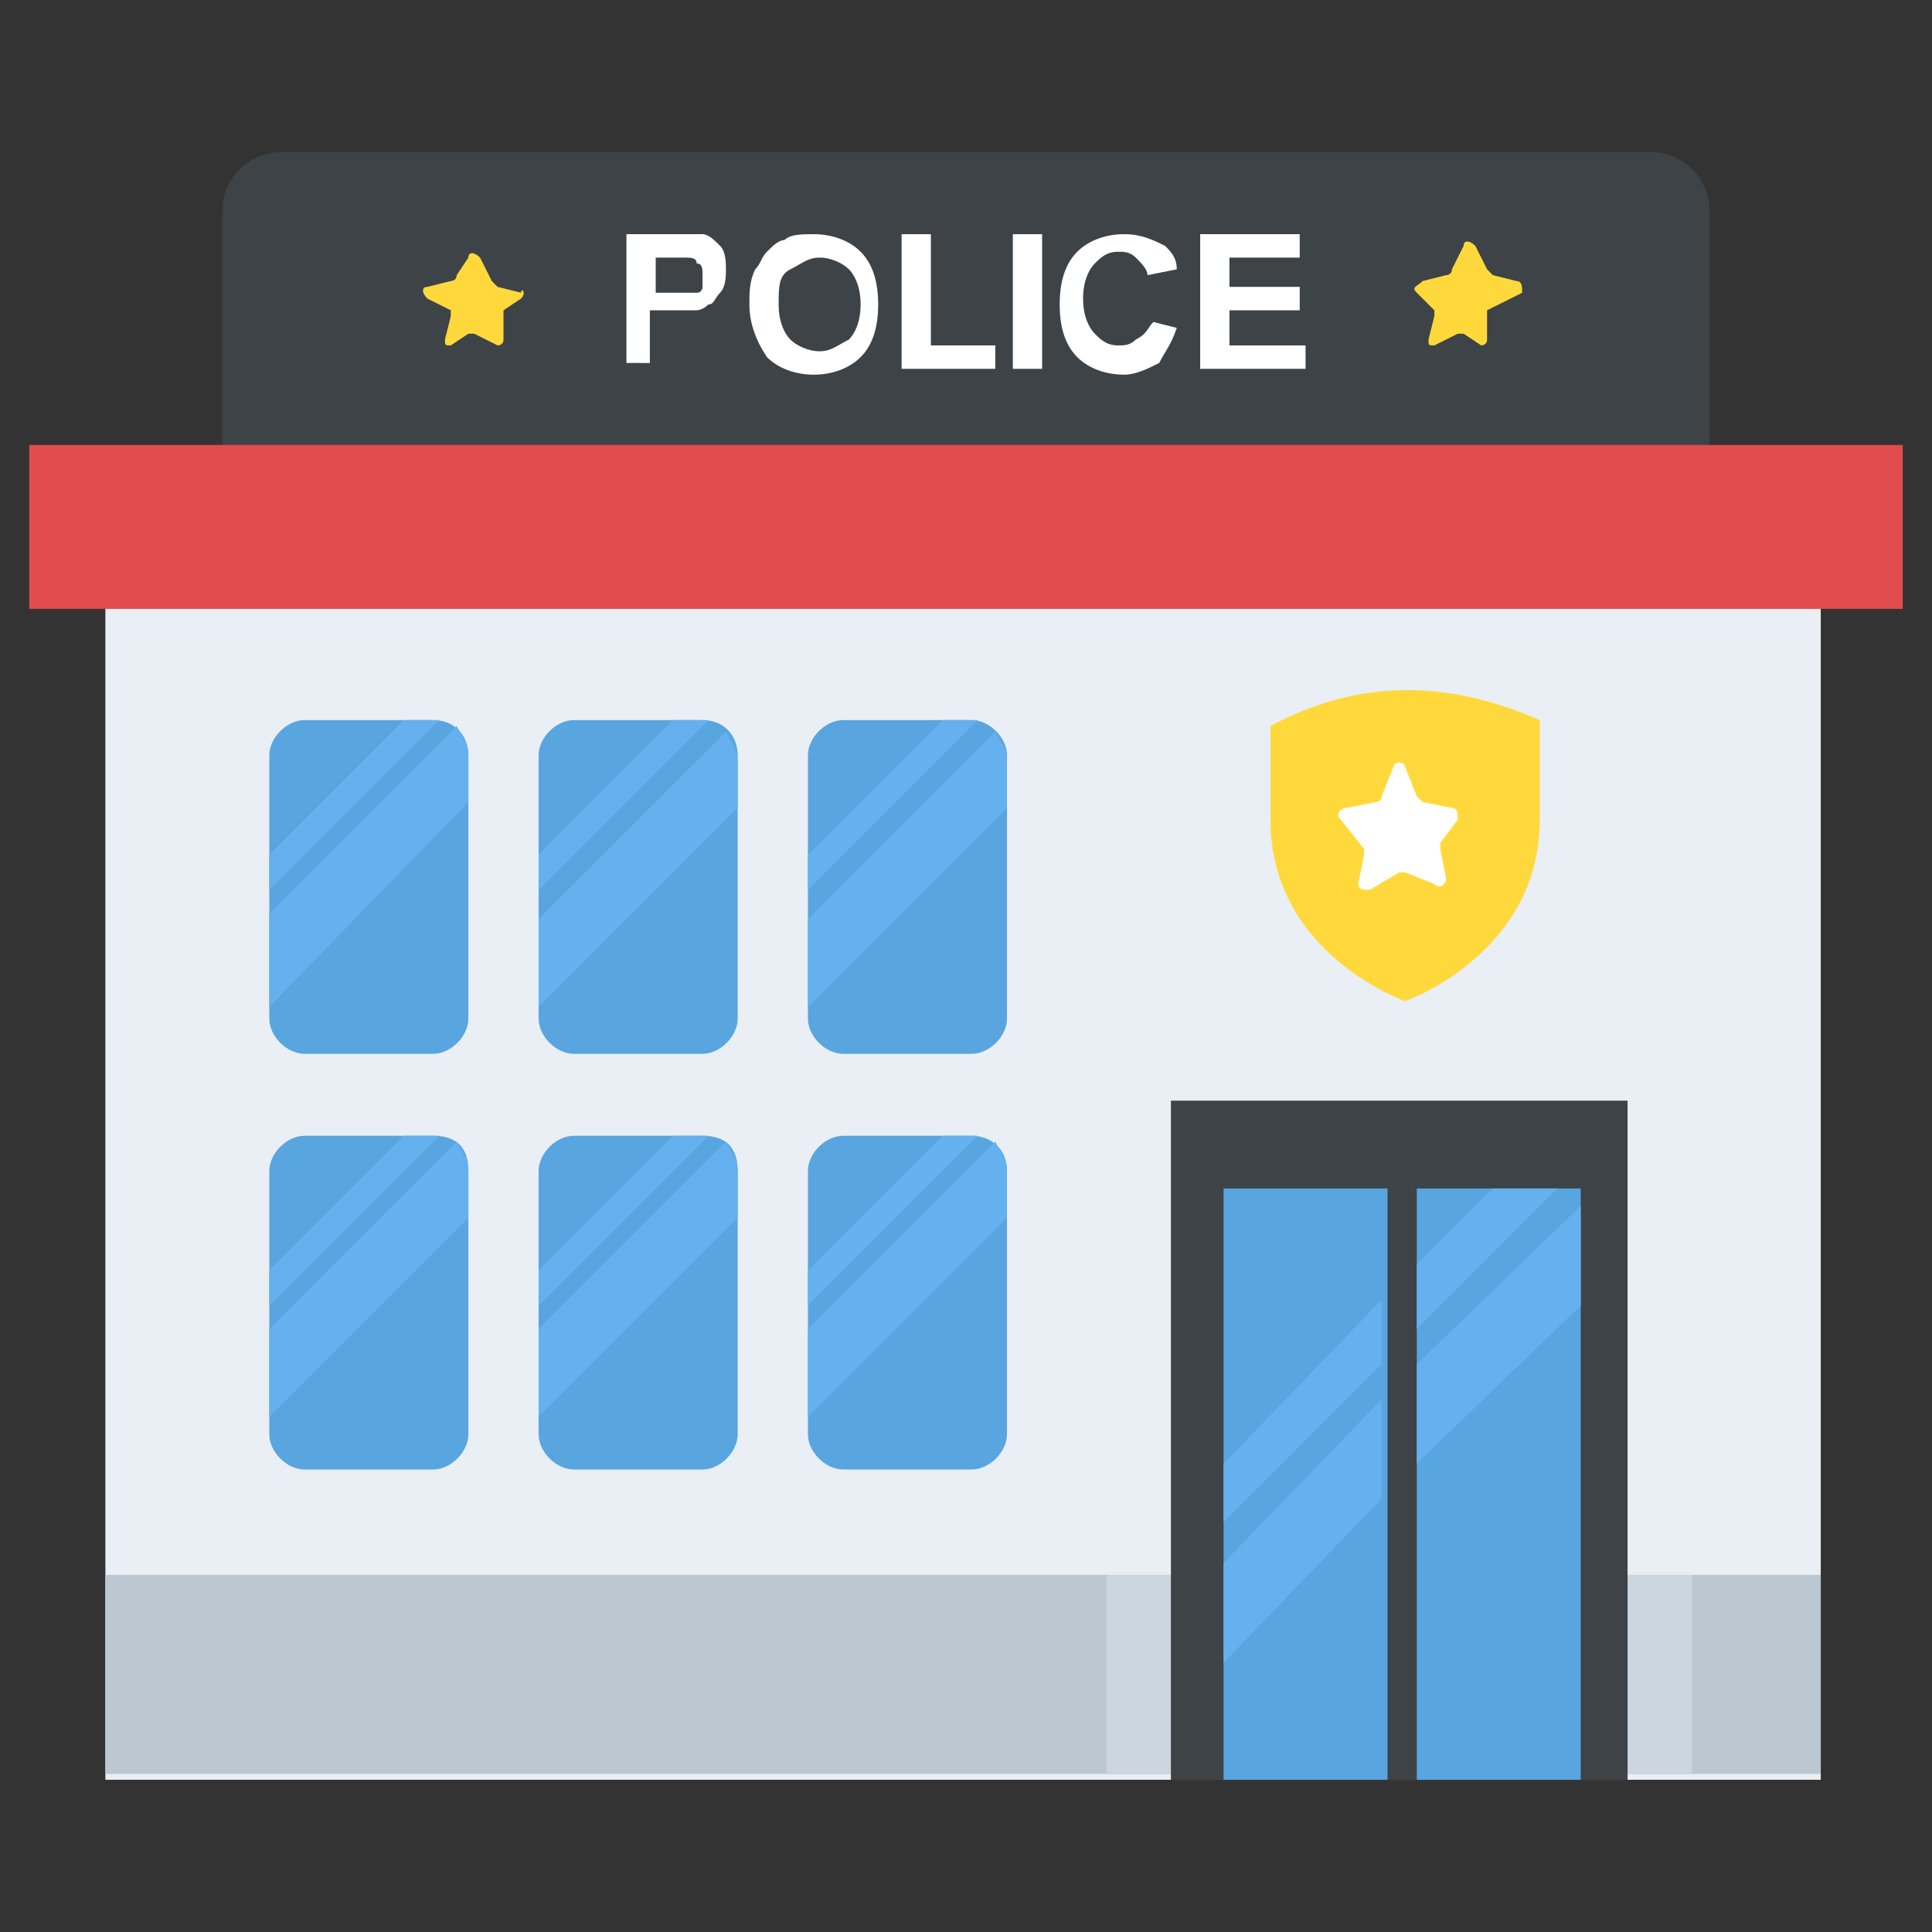 <?xml version="1.0" encoding="utf-8"?>
<!-- Generator: Adobe Illustrator 21.1.0, SVG Export Plug-In . SVG Version: 6.00 Build 0)  -->
<svg version="1.1" id="Layer_1" xmlns="http://www.w3.org/2000/svg" xmlns:xlink="http://www.w3.org/1999/xlink" x="0px" y="0px"
	 viewBox="0 0 33 33" style="enable-background:new 0 0 33 33;" xml:space="preserve">
<rect x="0" y="0" width="33" height="33" fill="#333333" stroke="none"/>
<style type="text/css">
	.st0{fill:#DAE5EF;}
	.st1{fill:#CBD6E0;}
	.st2{fill:#D03F3F;}
	.st3{fill:#BF3333;}
	.st4{fill:#E24B4B;}
	.st5{fill:#6D4135;}
	.st6{fill:#5B331D;}
	.st7{fill:#3E4347;}
	.st8{fill:#4E99D2;}
	.st9{fill:#65B1EF;}
	.st10{fill:#FFDC97;}
	.st11{fill:#FFCD7D;}
	.st12{fill:#FFE9AB;}
	.st13{fill:#31373A;}
	.st14{fill:#8CC63E;}
	.st15{fill:#FFD93B;}
	.st16{fill:#F4C534;}
	.st17{fill:#59A5E0;}
	.st18{fill:#DEE4E9;}
	.st19{fill:#D3D9DD;}
	.st20{fill:#FFFFFF;}
	.st21{fill:#2AB4CD;}
	.st22{fill:#1DA9BF;}
	.st23{fill:#E9EFF4;}
	.st24{fill:#7FB239;}
	.st25{fill:#719D34;}
	.st26{opacity:0.5;}
	.st27{fill:#BBC7D1;}
	.st28{fill:#E84D88;}
	.st29{fill:#D23F77;}
	.st30{fill:#633B2A;}
	.st31{fill:#E9B02C;}
	.st32{fill:#38C0DC;}
	.st33{fill:#45CBEA;}
	.st34{fill:#5A5F63;}
	.st35{fill:#E18823;}
	.st36{fill:#CF7519;}
	.st37{fill:#428DC3;}
	.st38{fill:#8D9BA3;}
	.st39{fill:#7B8B92;}
	.st40{fill:#ACB9C1;}
	.st41{fill:#846144;}
	.st42{fill:#7A5B44;}
	.st43{fill:#6B503B;}
	.st44{fill:#F29A2E;}
	.st45{fill:#728389;}
	.st46{fill:#FFD68D;}
	.st47{fill:#8F6D52;}
	.st48{fill:#84939A;}
	.st49{opacity:0.1;}
	.st50{fill:#89664C;}
	.st51{opacity:0.15;}
	.st52{fill:#DE9C25;}
	.st53{fill:#2AB4CD;stroke:#FFFFFF;stroke-width:0.5;stroke-linecap:round;stroke-linejoin:round;stroke-miterlimit:10;}
	.st54{fill:#FC97B2;}
	.st55{fill:#E88EA7;}
	.st56{opacity:0.2;}
	.st57{fill:#BB3166;}
	.st58{opacity:0.35;}
	.st59{opacity:0.6;}
	.st60{fill:#F9D087;}
	.st61{fill:#A5856D;}
	.st62{fill:#5C4533;}
	.st63{fill:#9A795F;}
	.st64{fill:#512A1B;}
	.st65{fill:#492418;}
	.st66{fill:#BE630E;}
	.st67{fill:none;}
	.st68{opacity:0.5;fill:#E18823;}
	.st69{opacity:0.1;fill:#FFFFFF;}
	.st70{fill:#FCCB7C;}
	.st71{opacity:0.15;fill:#FFFFFF;}
	.st72{opacity:0.2;fill:#FFFFFF;}
	.st73{opacity:0.5;fill:#CBD6E0;}
</style>
<g>
	<g>
		<g>
			<rect x="1.8" y="9.6" class="st23" width="29.3" height="20.8"/>
		</g>
		<g>
			<rect x="1.8" y="26.9" class="st27" width="18.2" height="3.4"/>
		</g>
		<g>
			<rect x="18.9" y="26.9" class="st1" width="1.1" height="3.4"/>
		</g>
		<g>
			<rect x="27.8" y="26.9" class="st27" width="3.3" height="3.4"/>
		</g>
		<g>
			<rect x="27.8" y="26.9" class="st1" width="1.1" height="3.4"/>
		</g>
		<g>
			<path class="st7" d="M29.2,8V3.6c0-0.5-0.4-1-1-1H4.8c-0.5,0-1,0.4-1,1V8H29.2z"/>
		</g>
		<g>
			<rect x="0.5" y="7.6" class="st4" width="32" height="2.8"/>
		</g>
		<g>
			<path class="st20" d="M10.7,6.3V4h0.7c0.3,0,0.5,0,0.6,0c0.1,0,0.2,0.1,0.3,0.2c0.1,0.1,0.1,0.3,0.1,0.4c0,0.1,0,0.3-0.1,0.4
				s-0.1,0.2-0.2,0.2c-0.1,0.1-0.2,0.1-0.2,0.1c-0.1,0-0.3,0-0.5,0h-0.3v0.9H10.7z M11.2,4.4V5h0.3c0.2,0,0.3,0,0.4,0
				c0.1,0,0.1-0.1,0.1-0.1C12,4.8,12,4.8,12,4.7c0-0.1,0-0.2-0.1-0.2c0-0.1-0.1-0.1-0.2-0.1c-0.1,0-0.2,0-0.3,0H11.2z"/>
			<path class="st20" d="M12.8,5.2c0-0.2,0-0.4,0.1-0.6c0.1-0.1,0.1-0.2,0.2-0.3c0.1-0.1,0.2-0.2,0.3-0.2C13.5,4,13.7,4,13.9,4
				c0.3,0,0.6,0.1,0.8,0.3C14.9,4.5,15,4.8,15,5.2c0,0.4-0.1,0.7-0.3,0.9c-0.2,0.2-0.5,0.3-0.8,0.3c-0.3,0-0.6-0.1-0.8-0.3
				C12.9,5.8,12.8,5.5,12.8,5.2z M13.3,5.2c0,0.3,0.1,0.5,0.2,0.6c0.1,0.1,0.3,0.2,0.5,0.2c0.2,0,0.3-0.1,0.5-0.2
				c0.1-0.1,0.2-0.3,0.2-0.6c0-0.3-0.1-0.5-0.2-0.6s-0.3-0.2-0.5-0.2c-0.2,0-0.3,0.1-0.5,0.2C13.3,4.7,13.3,4.9,13.3,5.2z"/>
			<path class="st20" d="M15.4,6.3V4h0.5v1.9H17v0.4H15.4z"/>
			<path class="st20" d="M17.3,6.3V4h0.5v2.3H17.3z"/>
			<path class="st20" d="M19.7,5.5l0.4,0.1c-0.1,0.3-0.2,0.4-0.3,0.6c-0.2,0.1-0.4,0.2-0.6,0.2c-0.3,0-0.6-0.1-0.8-0.3
				c-0.2-0.2-0.3-0.5-0.3-0.9c0-0.4,0.1-0.7,0.3-0.9C18.6,4.1,18.9,4,19.2,4c0.3,0,0.5,0.1,0.7,0.2c0.1,0.1,0.2,0.2,0.2,0.4
				l-0.5,0.1c0-0.1-0.1-0.2-0.2-0.3c-0.1-0.1-0.2-0.1-0.3-0.1c-0.2,0-0.3,0.1-0.4,0.2s-0.2,0.3-0.2,0.6c0,0.3,0.1,0.5,0.2,0.6
				c0.1,0.1,0.2,0.2,0.4,0.2c0.1,0,0.2,0,0.3-0.1C19.6,5.7,19.6,5.6,19.7,5.5z"/>
			<path class="st20" d="M20.5,6.3V4h1.7v0.4H21v0.5h1.2v0.4H21v0.6h1.3v0.4H20.5z"/>
		</g>
		<g>
			<g>
				<g>
					<g>
						<g>
							<path class="st17" d="M8,12.9v4.5c0,0.3-0.3,0.6-0.6,0.6H5.2c-0.3,0-0.6-0.3-0.6-0.6v-4.5c0-0.3,0.3-0.6,0.6-0.6h2.2
								C7.8,12.3,8,12.6,8,12.9z"/>
						</g>
						<g>
							<path class="st9" d="M4.6,15.2l2.9-2.9c0,0-0.1,0-0.1,0H6.9l-2.3,2.3V15.2z"/>
							<path class="st9" d="M4.6,17.2L8,13.7v-0.8c0-0.2-0.1-0.3-0.2-0.5l-3.2,3.2V17.2z"/>
						</g>
					</g>
				</g>
				<g>
					<g>
						<g>
							<path class="st17" d="M12.6,12.9v4.5c0,0.3-0.3,0.6-0.6,0.6H9.8c-0.3,0-0.6-0.3-0.6-0.6v-4.5c0-0.3,0.3-0.6,0.6-0.6H12
								C12.4,12.3,12.6,12.6,12.6,12.9z"/>
						</g>
						<g>
							<path class="st9" d="M9.2,15.2l2.9-2.9c0,0-0.1,0-0.1,0h-0.5l-2.3,2.3V15.2z"/>
							<path class="st9" d="M9.2,17.2l3.4-3.4v-0.8c0-0.2-0.1-0.3-0.2-0.5l-3.2,3.2V17.2z"/>
						</g>
					</g>
				</g>
				<g>
					<g>
						<g>
							<path class="st17" d="M17.2,12.9v4.5c0,0.3-0.3,0.6-0.6,0.6h-2.2c-0.3,0-0.6-0.3-0.6-0.6v-4.5c0-0.3,0.3-0.6,0.6-0.6h2.2
								C16.9,12.3,17.2,12.6,17.2,12.9z"/>
						</g>
						<g>
							<path class="st9" d="M13.8,15.2l2.9-2.9c0,0-0.1,0-0.1,0h-0.5l-2.3,2.3V15.2z"/>
							<path class="st9" d="M13.8,17.2l3.4-3.4v-0.8c0-0.2-0.1-0.3-0.2-0.5l-3.2,3.2V17.2z"/>
						</g>
					</g>
				</g>
			</g>
			<g>
				<g>
					<g>
						<g>
							<path class="st17" d="M8,20v4.5c0,0.3-0.3,0.6-0.6,0.6H5.2c-0.3,0-0.6-0.3-0.6-0.6V20c0-0.3,0.3-0.6,0.6-0.6h2.2
								C7.8,19.4,8,19.6,8,20z"/>
						</g>
						<g>
							<path class="st9" d="M4.6,22.3l2.9-2.9c0,0-0.1,0-0.1,0H6.9l-2.3,2.3V22.3z"/>
							<path class="st9" d="M4.6,24.2L8,20.8V20c0-0.2-0.1-0.3-0.2-0.5l-3.2,3.2V24.2z"/>
						</g>
					</g>
				</g>
				<g>
					<g>
						<g>
							<path class="st17" d="M12.6,20v4.5c0,0.3-0.3,0.6-0.6,0.6H9.8c-0.3,0-0.6-0.3-0.6-0.6V20c0-0.3,0.3-0.6,0.6-0.6H12
								C12.4,19.4,12.6,19.6,12.6,20z"/>
						</g>
						<g>
							<path class="st9" d="M9.2,22.3l2.9-2.9c0,0-0.1,0-0.1,0h-0.5l-2.3,2.3V22.3z"/>
							<path class="st9" d="M9.2,24.2l3.4-3.4V20c0-0.2-0.1-0.3-0.2-0.5l-3.2,3.2V24.2z"/>
						</g>
					</g>
				</g>
				<g>
					<g>
						<g>
							<path class="st17" d="M17.2,20v4.5c0,0.3-0.3,0.6-0.6,0.6h-2.2c-0.3,0-0.6-0.3-0.6-0.6V20c0-0.3,0.3-0.6,0.6-0.6h2.2
								C16.9,19.4,17.2,19.6,17.2,20z"/>
						</g>
						<g>
							<path class="st9" d="M13.8,22.3l2.9-2.9c0,0-0.1,0-0.1,0h-0.5l-2.3,2.3V22.3z"/>
							<path class="st9" d="M13.8,24.2l3.4-3.4V20c0-0.2-0.1-0.3-0.2-0.5l-3.2,3.2V24.2z"/>
						</g>
					</g>
				</g>
			</g>
		</g>
		<g>
			<rect x="20" y="18.8" class="st7" width="7.8" height="11.6"/>
		</g>
		<g>
			<rect x="20.9" y="20.3" class="st17" width="2.8" height="10.1"/>
			<rect x="24.2" y="20.3" class="st17" width="2.8" height="10.1"/>
		</g>
		<g>
			<path class="st15" d="M21.7,12.4V14c0,2.3,2.3,3.1,2.3,3.1s2.3-0.8,2.3-3.1v-1.7C24.7,11.6,23.2,11.6,21.7,12.4z"/>
		</g>
		<g>
			<path class="st20" d="M24.6,14.4c0,0,0,0.1,0,0.1l0.1,0.5c0,0.1-0.1,0.2-0.2,0.1L24,14.9c0,0-0.1,0-0.1,0l-0.5,0.3
				c-0.1,0-0.2,0-0.2-0.1l0.1-0.5c0,0,0-0.1,0-0.1L22.9,14c-0.1-0.1,0-0.2,0.1-0.2l0.5-0.1c0,0,0.1,0,0.1-0.1l0.2-0.5
				c0-0.1,0.2-0.1,0.2,0l0.2,0.5c0,0,0.1,0.1,0.1,0.1l0.5,0.1c0.1,0,0.1,0.1,0.1,0.2L24.6,14.4z"/>
		</g>
		<g>
			<g>
				<path class="st15" d="M25.4,5.3C25.4,5.4,25.4,5.4,25.4,5.3l0,0.5c0,0.1-0.1,0.1-0.1,0.1L25,5.7c0,0-0.1,0-0.1,0l-0.4,0.2
					c-0.1,0-0.1,0-0.1-0.1l0.1-0.4c0,0,0-0.1,0-0.1l-0.3-0.3c-0.1-0.1,0-0.1,0.1-0.2l0.4-0.1c0,0,0.1,0,0.1-0.1l0.2-0.4
					c0-0.1,0.1-0.1,0.2,0l0.2,0.4c0,0,0,0,0.1,0.1l0.4,0.1c0.1,0,0.1,0.1,0.1,0.2L25.4,5.3z"/>
			</g>
			<g>
				<path class="st15" d="M8.6,5.3C8.6,5.4,8.6,5.4,8.6,5.3l0,0.5c0,0.1-0.1,0.1-0.1,0.1L8.1,5.7c0,0-0.1,0-0.1,0L7.7,5.9
					c-0.1,0-0.1,0-0.1-0.1l0.1-0.4c0,0,0-0.1,0-0.1L7.3,5.1C7.2,5,7.2,4.9,7.3,4.9l0.4-0.1c0,0,0.1,0,0.1-0.1L8,4.4
					c0-0.1,0.1-0.1,0.2,0l0.2,0.4c0,0,0,0,0.1,0.1l0.4,0.1C8.9,4.9,9,5,8.9,5.1L8.6,5.3z"/>
			</g>
		</g>
	</g>
	<g>
		<polygon class="st9" points="24.2,21.6 24.2,22.7 26.6,20.3 25.5,20.3 		"/>
		<polygon class="st9" points="27,22.3 27,20.6 24.2,23.3 24.2,25 		"/>
	</g>
	<g>
		<polygon class="st9" points="23.6,25.6 23.6,23.9 20.9,26.7 20.9,28.4 		"/>
		<polygon class="st9" points="20.9,25 20.9,26 23.6,23.3 23.6,22.2 		"/>
	</g>
</g>
</svg>
